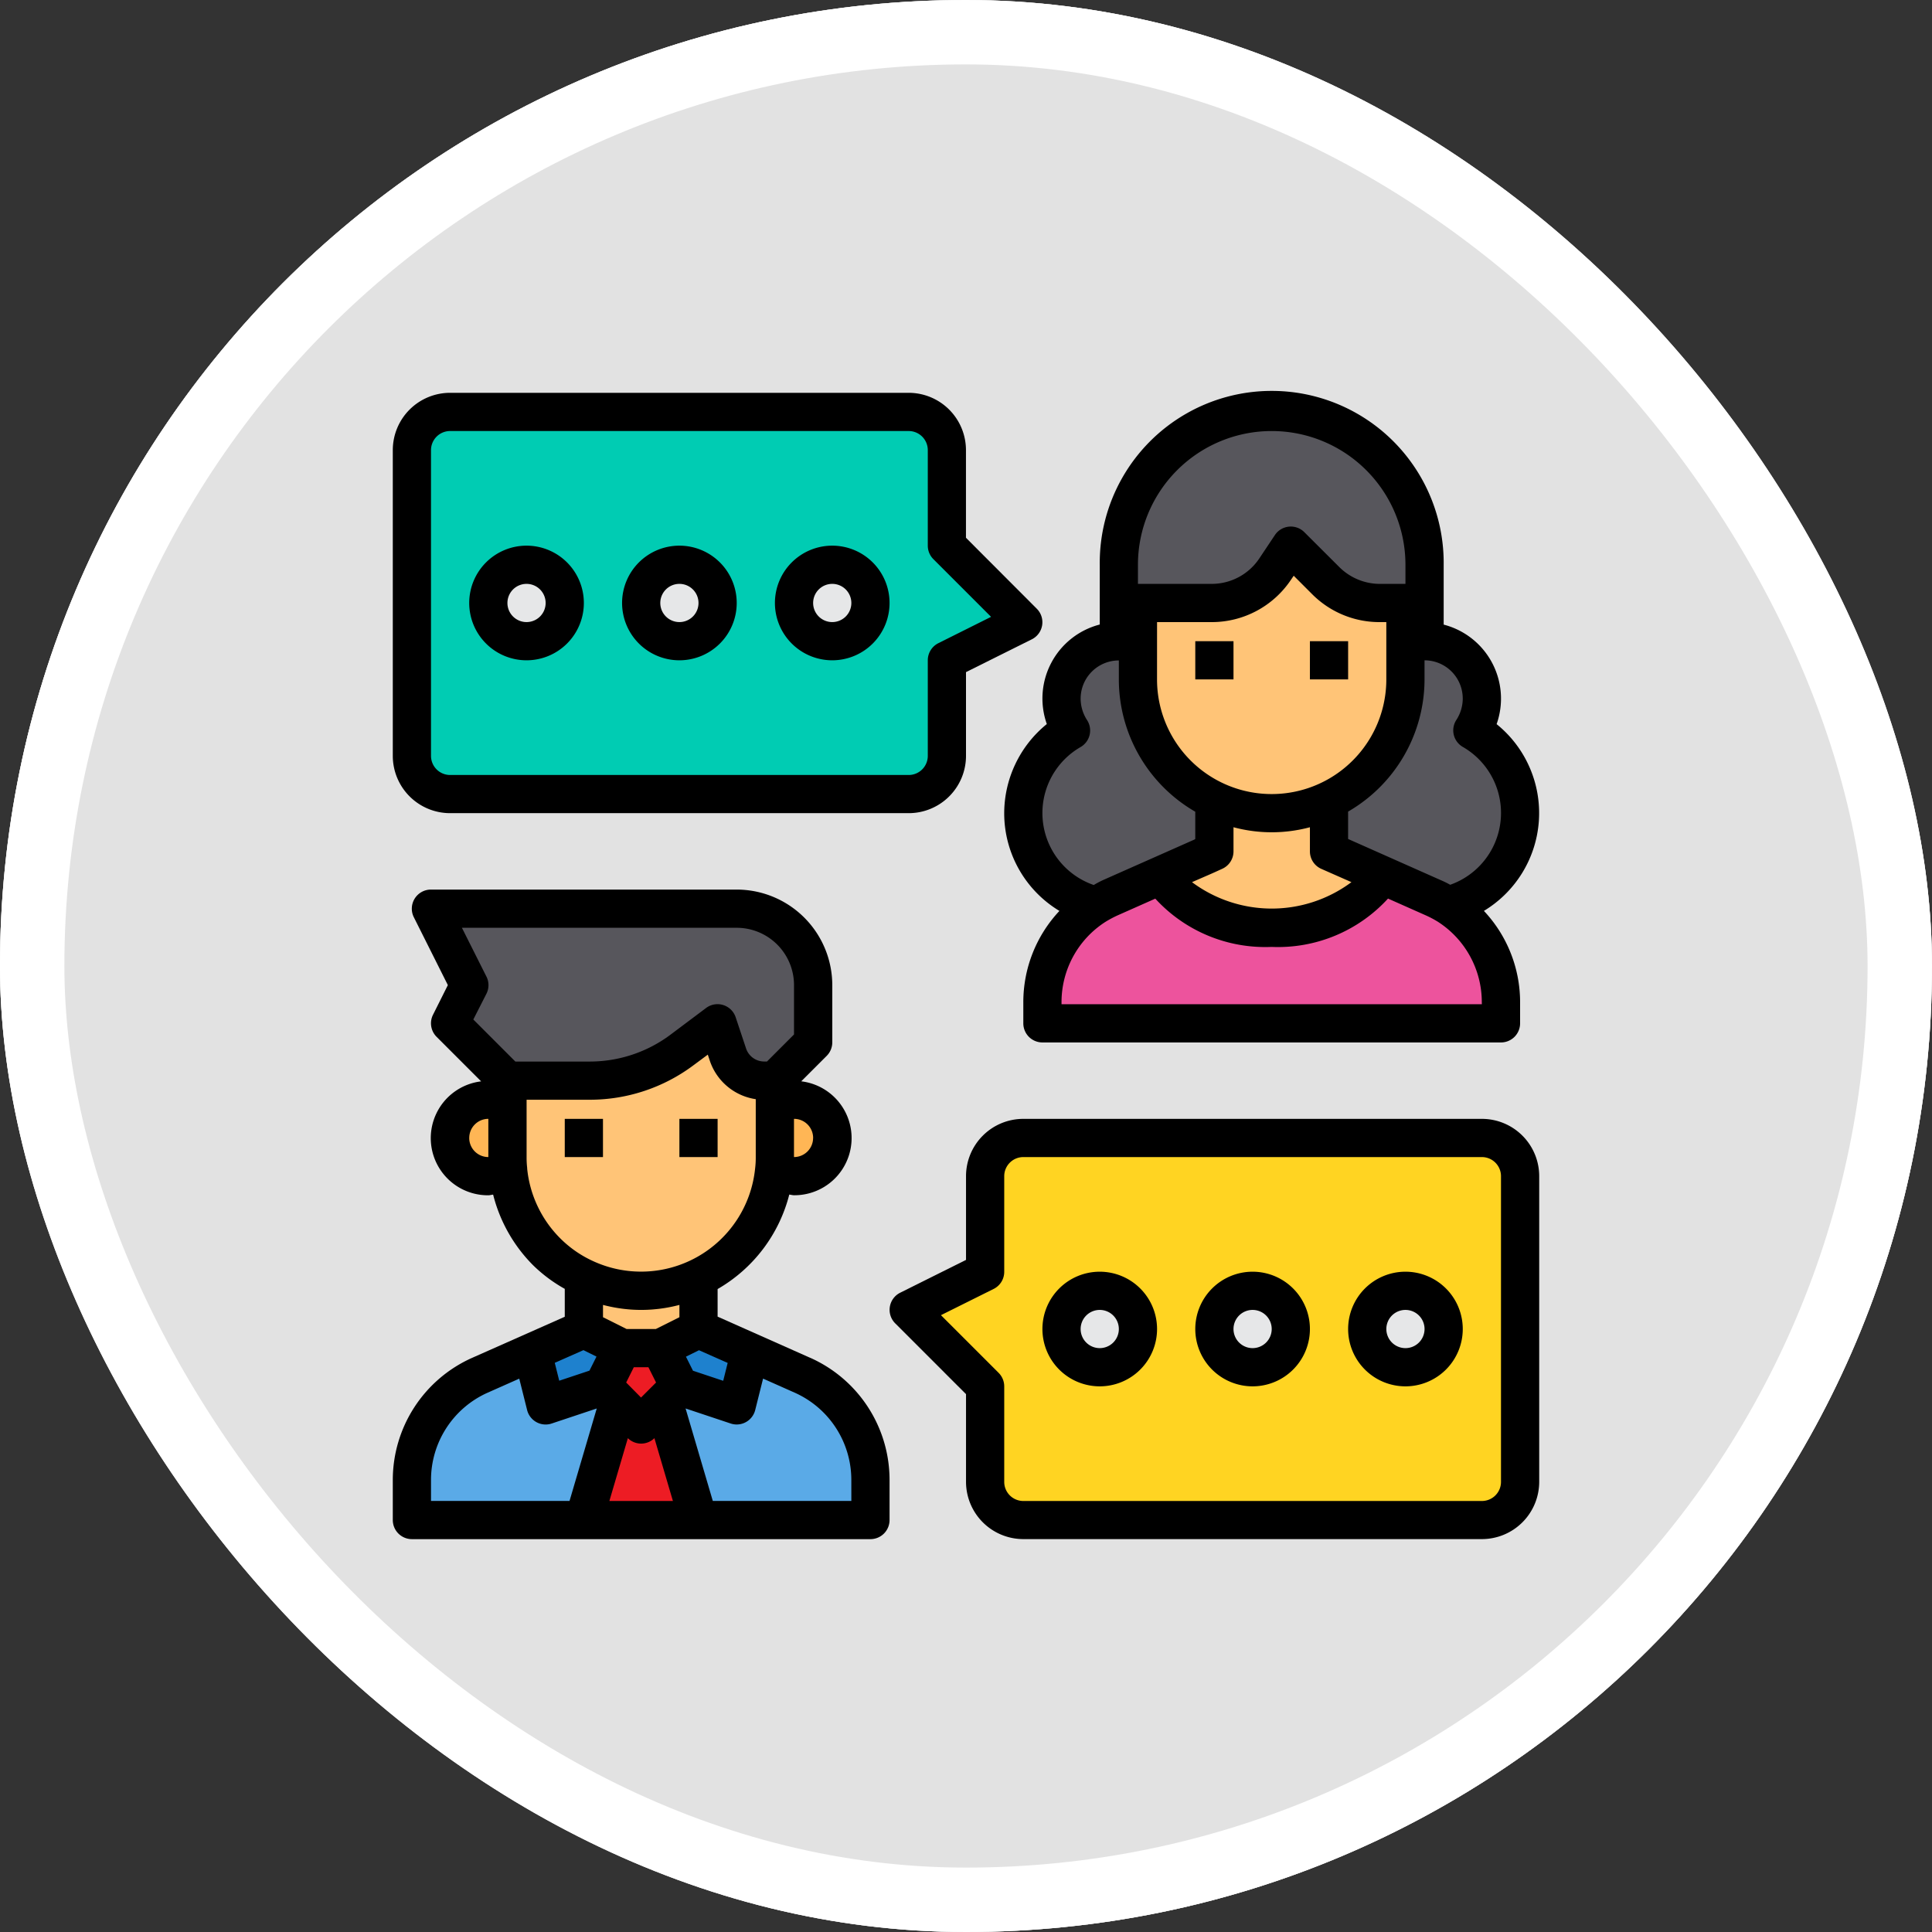 <svg xmlns="http://www.w3.org/2000/svg" width="90" height="90" viewBox="0 0 90 90">
  <rect x="0" y="0" width="90" height="90" fill="#333333" stroke="none"/>
  <g id="Grupo_1107234" data-name="Grupo 1107234" transform="translate(-335.051 -3599.663)">
    <g id="Grupo_1098742" data-name="Grupo 1098742" transform="translate(-868.27 3210.921)">
      <g id="Rectángulo_400898" data-name="Rectángulo 400898" transform="translate(1203.32 388.742)" fill="#fff" stroke="#fff" stroke-width="3" opacity="0.859">
        <rect width="90" height="90" rx="45" stroke="none"/>
        <rect x="1.5" y="1.5" width="87" height="87" rx="43.5" fill="none"/>
      </g>
      <g id="Rectángulo_400907" data-name="Rectángulo 400907" transform="translate(1203.32 388.742)" fill="none" stroke="#fff" stroke-width="3">
        <rect width="90" height="90" rx="45" stroke="none"/>
        <rect x="1.5" y="1.5" width="87" height="87" rx="43.5" fill="none"/>
      </g>
    </g>
    <g id="Talk-Interview" transform="translate(353.349 3617.961)">
      <path id="Trazado_874695" data-name="Trazado 874695" d="M57.482,42.78V57.021A1.785,1.785,0,0,1,55.7,58.8H34.34a1.785,1.785,0,0,1-1.78-1.78v-4.45L29,49.011l3.56-1.78V42.78A1.785,1.785,0,0,1,34.34,41H55.7A1.785,1.785,0,0,1,57.482,42.78Z" transform="translate(-4.968 -6.287)" fill="#ffd422"/>
      <g id="Grupo_1105797" data-name="Grupo 1105797" transform="translate(31.747 41.86)">
        <ellipse id="Elipse_11615" data-name="Elipse 11615" cx="2.165" cy="1.443" rx="2.165" ry="1.443" transform="translate(12.988 0)" fill="#e6e7e8"/>
        <ellipse id="Elipse_11616" data-name="Elipse 11616" cx="1.443" cy="1.443" rx="1.443" ry="1.443" transform="translate(7.215 0)" fill="#e6e7e8"/>
        <ellipse id="Elipse_11617" data-name="Elipse 11617" cx="1.443" cy="1.443" rx="1.443" ry="1.443" transform="translate(0 0)" fill="#e6e7e8"/>
      </g>
      <path id="Trazado_874696" data-name="Trazado 874696" d="M31.482,12.791l-3.56,1.78v4.45a1.785,1.785,0,0,1-1.78,1.78H4.78A1.785,1.785,0,0,1,3,19.021V4.78A1.785,1.785,0,0,1,4.78,3H26.142a1.785,1.785,0,0,1,1.78,1.78V9.23Z" transform="translate(-2.11 -2.109)" fill="#00ccb3"/>
      <path id="Trazado_874697" data-name="Trazado 874697" d="M25.81,58.163v1.869H17.8l-1.62-5.5.73-.73,2.67.89L20.2,52.2l2.439,1.086a5.34,5.34,0,0,1,3.169,4.878Z" transform="translate(-3.559 -7.518)" fill="#5aaae7"/>
      <ellipse id="Elipse_11618" data-name="Elipse 11618" cx="1.443" cy="1.443" rx="1.443" ry="1.443" transform="translate(18.76 8.669)" fill="#e6e7e8"/>
      <path id="Trazado_874698" data-name="Trazado 874698" d="M20.183,52.068,19.56,54.56l-2.67-.89L16,51.89,17.78,51Z" transform="translate(-3.539 -7.386)" fill="#1e81ce"/>
      <ellipse id="Elipse_11619" data-name="Elipse 11619" cx="1.443" cy="1.443" rx="1.443" ry="1.443" transform="translate(11.545 8.669)" fill="#e6e7e8"/>
      <path id="Trazado_874699" data-name="Trazado 874699" d="M15.72,54.82l1.62,5.5H12l1.62-5.5,1.05,1.05Z" transform="translate(-3.099 -7.806)" fill="#ed1c24"/>
      <path id="Trazado_874700" data-name="Trazado 874700" d="M15.67,52l.89,1.78-.73.73-1.05,1.05-1.05-1.05L13,53.78,13.89,52Z" transform="translate(-3.209 -7.496)" fill="#ed1c24"/>
      <path id="Trazado_874701" data-name="Trazado 874701" d="M13.483,51.89l-.89,1.78-2.67.89L9.3,52.068,11.7,51Z" transform="translate(-2.802 -7.386)" fill="#1e81ce"/>
      <path id="Trazado_874702" data-name="Trazado 874702" d="M12.63,54.532l-1.62,5.5H3V58.163a5.34,5.34,0,0,1,3.167-4.877L8.607,52.2l.623,2.492,2.67-.89Z" transform="translate(-2.11 -7.518)" fill="#5aaae7"/>
      <ellipse id="Elipse_11620" data-name="Elipse 11620" cx="2.165" cy="1.443" rx="2.165" ry="1.443" transform="translate(4.329 8.669)" fill="#e6e7e8"/>
      <path id="Trazado_874703" data-name="Trazado 874703" d="M22.886,39a1.78,1.78,0,0,1,0,3.56,1.807,1.807,0,0,1-.926-.258A4.92,4.92,0,0,0,22,41.67V39.24A1.78,1.78,0,0,1,22.886,39Z" transform="translate(-4.194 -6.067)" fill="#ffb655"/>
      <path id="Trazado_874704" data-name="Trazado 874704" d="M21.8,32.56v2.67l-1.78,1.78h-.5a1.788,1.788,0,0,1-1.691-1.219l-.481-1.451-1.664,1.246a7.1,7.1,0,0,1-4.272,1.424H7.56L4.89,34.34l.89-1.78L4,29H18.241A3.56,3.56,0,0,1,21.8,32.56Z" transform="translate(-2.22 -4.968)" fill="#57565c"/>
      <path id="Trazado_874705" data-name="Trazado 874705" d="M20.461,38.8v2.43a4.92,4.92,0,0,1-.036.632A6.174,6.174,0,0,1,16.9,46.856a6.246,6.246,0,0,1-7.076-1.219,6.175,6.175,0,0,1-1.789-3.774A4.921,4.921,0,0,1,8,41.23V37.67h3.854a7.1,7.1,0,0,0,4.272-1.424L17.791,35l.481,1.451a1.788,1.788,0,0,0,1.691,1.219h.5Z" transform="translate(-2.659 -5.627)" fill="#ffc477"/>
      <path id="Trazado_874706" data-name="Trazado 874706" d="M17.34,48v2.67l-1.78.89H13.78L12,50.67V48Z" transform="translate(-3.099 -7.057)" fill="#ffc477"/>
      <path id="Trazado_874707" data-name="Trazado 874707" d="M7.67,41.67a4.921,4.921,0,0,0,.036.632,1.807,1.807,0,0,1-.926.258,1.78,1.78,0,1,1,.89-3.32Z" transform="translate(-2.329 -6.067)" fill="#ffb655"/>
      <path id="Trazado_874708" data-name="Trazado 874708" d="M17.34,48.32v.89a6.193,6.193,0,0,1-5.34,0v-.89A6.193,6.193,0,0,0,17.34,48.32Z" transform="translate(-3.099 -7.092)" fill="#ffb655"/>
      <path id="Trazado_874709" data-name="Trazado 874709" d="M55.917,17.837a2.73,2.73,0,0,0,.445-1.486,2.67,2.67,0,0,0-2.67-2.67v-3.56a7.12,7.12,0,1,0-14.241,0v3.56a2.67,2.67,0,0,0-2.67,2.67,2.73,2.73,0,0,0,.445,1.486A4.45,4.45,0,0,0,38.356,26a5.86,5.86,0,0,1,.7-.374l2.421-1.077c.685,1.442,2.706,2.483,5.091,2.483s4.406-1.041,5.091-2.483l2.421,1.077a5.86,5.86,0,0,1,.7.374H54.8a4.45,4.45,0,0,0,1.121-8.162Z" transform="translate(-5.629 -2.109)" fill="#57565c"/>
      <path id="Trazado_874710" data-name="Trazado 874710" d="M54.9,28.528H54.9a5.859,5.859,0,0,0-.7-.374l-2.421-1.077-1.949-.863L49.351,26h-5.34l-.472.2v.009l-1.949.863-2.421,1.077a5.859,5.859,0,0,0-.7.374A5.35,5.35,0,0,0,36,33.031v.979H57.361v-.979a5.375,5.375,0,0,0-2.457-4.5Z" transform="translate(-5.738 -4.638)" fill="#ed539d"/>
      <path id="Trazado_874711" data-name="Trazado 874711" d="M52.462,26.747c-.685,1.442-2.706,2.483-5.091,2.483s-4.406-1.041-5.091-2.483L44.7,25.67V23h5.34v2.67Z" transform="translate(-6.428 -4.308)" fill="#ffc477"/>
      <path id="Trazado_874712" data-name="Trazado 874712" d="M50.34,23v1.175a6.193,6.193,0,0,1-5.34,0V23Z" transform="translate(-6.727 -4.308)" fill="#ffb655"/>
      <path id="Trazado_874713" data-name="Trazado 874713" d="M52.268,12.67a3.56,3.56,0,0,1-2.519-1.041L48.12,10,47.4,11.086a3.56,3.56,0,0,1-2.964,1.584H41v3.56a6.23,6.23,0,1,0,12.461,0V12.67Z" transform="translate(-6.288 -2.879)" fill="#ffc477"/>
      <path id="Trazado_874714" data-name="Trazado 874714" d="M11,40h1.78v1.78H11Z" transform="translate(-2.989 -6.177)"/>
      <path id="Trazado_874715" data-name="Trazado 874715" d="M17,40h1.78v1.78H17Z" transform="translate(-3.649 -6.177)"/>
      <path id="Trazado_874716" data-name="Trazado 874716" d="M21.444,49.812l-4.313-1.918V46.609a7.1,7.1,0,0,0,3.338-4.4c.075.006.147.03.223.03a2.663,2.663,0,0,0,.335-5.307l1.185-1.185a.89.89,0,0,0,.261-.629V32.45A4.456,4.456,0,0,0,18.021,28H3.78a.89.89,0,0,0-.8,1.288L4.565,32.45l-.692,1.382a.89.89,0,0,0,.167,1.027l2.075,2.075a2.663,2.663,0,0,0,.335,5.307c.076,0,.149-.024.224-.031A7.115,7.115,0,0,0,8.536,45.5a6.911,6.911,0,0,0,1.475,1.1v1.3L5.7,49.812A6.23,6.23,0,0,0,2,55.5v1.869a.89.89,0,0,0,.89.89H24.251a.89.89,0,0,0,.89-.89V55.5a6.23,6.23,0,0,0-3.7-5.691ZM17.6,50.05l-.208.833-1.408-.469-.328-.655.608-.3Zm-4.028-2.469a7.05,7.05,0,0,0,1.78-.233v.573l-1.1.55h-1.36l-1.1-.55v-.573A7.056,7.056,0,0,0,13.571,47.581Zm-.7,3.382.356-.712h.68l.356.712-.7.7Zm.078,2.592a.881.881,0,0,0,1.237,0l.862,2.927h-2.96Zm8.629-13.985a.89.89,0,0,1-.89.89v-1.78A.89.89,0,0,1,21.581,39.571ZM6.361,32.052,5.22,29.78h12.8a2.67,2.67,0,0,1,2.67,2.67v2.3l-1.259,1.259H19.3a.89.89,0,0,1-.844-.609l-.484-1.453a.89.89,0,0,0-.579-.568.872.872,0,0,0-.265-.041.89.89,0,0,0-.534.178l-1.661,1.246A6.276,6.276,0,0,1,11.2,36.011H7.709L5.751,34.052l.611-1.2a.89.89,0,0,0,0-.8Zm-.8,7.518a.89.89,0,0,1,.89-.89v1.78A.89.89,0,0,1,5.56,39.571Zm2.7,1.405a4.083,4.083,0,0,1-.028-.515v-2.67H11.2A8.059,8.059,0,0,0,16,36.189l.674-.5.093.281a2.67,2.67,0,0,0,2.141,1.794v2.7a4.1,4.1,0,0,1-.032.546,5.34,5.34,0,0,1-7.6,4.272,5.22,5.22,0,0,1-1.482-1.042,5.333,5.333,0,0,1-1.536-3.261Zm2.62,8.48.608.3-.328.655-1.408.469-.208-.833ZM3.78,55.5a4.45,4.45,0,0,1,2.64-4.064l1.471-.653.366,1.462a.89.89,0,0,0,.863.674.875.875,0,0,0,.281-.046l2.1-.7-1.268,4.307H3.78Zm19.581.979H16.907l-1.268-4.307,2.1.7a.875.875,0,0,0,.281.046.89.89,0,0,0,.863-.675l.366-1.462,1.471.654a4.45,4.45,0,0,1,2.64,4.064Z" transform="translate(-2 -4.858)"/>
      <path id="Trazado_874717" data-name="Trazado 874717" d="M44,15h1.78v1.78H44Z" transform="translate(-6.617 -3.429)"/>
      <path id="Trazado_874718" data-name="Trazado 874718" d="M50,15h1.78v1.78H50Z" transform="translate(-7.277 -3.429)"/>
      <path id="Trazado_874719" data-name="Trazado 874719" d="M34,21.581a5.313,5.313,0,0,0,2.572,4.554,6.211,6.211,0,0,0-1.682,4.258v.979a.89.89,0,0,0,.89.89H57.142a.89.89,0,0,0,.89-.89v-.979a6.206,6.206,0,0,0-1.686-4.259,5.323,5.323,0,0,0,.592-8.7,3.56,3.56,0,0,0-2.466-4.636V10.011a8.011,8.011,0,1,0-16.021,0v2.783a3.56,3.56,0,0,0-2.466,4.636A5.361,5.361,0,0,0,34,21.581Zm22.251,8.9H36.67v-.089A4.441,4.441,0,0,1,38.7,26.655a5.072,5.072,0,0,1,.608-.324l1.73-.768a6.942,6.942,0,0,0,5.42,2.249,6.942,6.942,0,0,0,5.421-2.252l1.74.773a4.921,4.921,0,0,1,.572.3,4.45,4.45,0,0,1,2.057,3.755ZM41.12,12.681h2.545a4.439,4.439,0,0,0,3.7-1.982l.121-.178.86.86a4.422,4.422,0,0,0,3.146,1.3H51.8v2.67a5.34,5.34,0,1,1-10.681,0Zm2.56,11.708c.034-.014.466-.211.466-.211a.89.89,0,0,0,.535-.816V22.237a6.885,6.885,0,0,0,3.56,0v1.124a.89.89,0,0,0,.522.811l1.412.623a6.218,6.218,0,0,1-7.427,0Zm11.681-8.148a1.849,1.849,0,0,1-.3,1,.89.89,0,0,0,.3,1.253,3.548,3.548,0,0,1-.585,6.423,4.6,4.6,0,0,0-.445-.218l-4.311-1.915V21.508a7.121,7.121,0,0,0,3.56-6.157v-.89a1.78,1.78,0,0,1,1.78,1.78ZM40.23,10.011a6.23,6.23,0,1,1,12.461,0v.89H51.5a2.685,2.685,0,0,1-1.888-.782L47.98,8.491a.89.89,0,0,0-1.37.135l-.724,1.085A2.662,2.662,0,0,1,43.665,10.9H40.23ZM37.56,18.5a.89.89,0,0,0,.3-1.253,1.849,1.849,0,0,1-.3-1,1.78,1.78,0,0,1,1.78-1.78v.89a7.121,7.121,0,0,0,3.56,6.157v1.273a.482.482,0,0,0-.046.027L38.6,24.7a4.761,4.761,0,0,0-.429.228A3.546,3.546,0,0,1,37.56,18.5Z" transform="translate(-5.518 -1.999)"/>
      <path id="Trazado_874720" data-name="Trazado 874720" d="M55.592,40H34.231a2.67,2.67,0,0,0-2.67,2.67v3.9L28.492,48.1a.89.89,0,0,0-.231,1.424l3.3,3.3v4.082a2.67,2.67,0,0,0,2.67,2.67H55.592a2.67,2.67,0,0,0,2.67-2.67V42.67A2.67,2.67,0,0,0,55.592,40Zm.89,16.911a.89.89,0,0,1-.89.89H34.231a.89.89,0,0,1-.89-.89v-4.45a.89.89,0,0,0-.261-.629l-2.687-2.687,2.456-1.223a.89.89,0,0,0,.492-.8V42.67a.89.89,0,0,1,.89-.89H55.592a.89.89,0,0,1,.89.89Z" transform="translate(-4.858 -6.177)"/>
      <path id="Trazado_874721" data-name="Trazado 874721" d="M46.67,48a2.67,2.67,0,1,0,2.67,2.67A2.67,2.67,0,0,0,46.67,48Zm0,3.56a.89.89,0,1,1,.89-.89A.89.89,0,0,1,46.67,51.56Z" transform="translate(-6.617 -7.057)"/>
      <path id="Trazado_874722" data-name="Trazado 874722" d="M54.67,48a2.67,2.67,0,1,0,2.67,2.67A2.67,2.67,0,0,0,54.67,48Zm0,3.56a.89.89,0,1,1,.89-.89A.89.89,0,0,1,54.67,51.56Z" transform="translate(-7.497 -7.057)"/>
      <path id="Trazado_874723" data-name="Trazado 874723" d="M38.67,48a2.67,2.67,0,1,0,2.67,2.67A2.67,2.67,0,0,0,38.67,48Zm0,3.56a.89.89,0,1,1,.89-.89A.89.89,0,0,1,38.67,51.56Z" transform="translate(-5.738 -7.057)"/>
      <path id="Trazado_874724" data-name="Trazado 874724" d="M4.67,21.581H26.032a2.67,2.67,0,0,0,2.67-2.67v-3.9l3.068-1.529A.89.89,0,0,0,32,12.058L28.7,8.752V4.67A2.67,2.67,0,0,0,26.032,2H4.67A2.67,2.67,0,0,0,2,4.67V18.911a2.67,2.67,0,0,0,2.67,2.67ZM3.78,4.67a.89.89,0,0,1,.89-.89H26.032a.89.89,0,0,1,.89.89v4.45a.89.89,0,0,0,.261.629l2.687,2.687-2.456,1.227a.89.89,0,0,0-.492.8v4.45a.89.89,0,0,1-.89.89H4.67a.89.89,0,0,1-.89-.89Z" transform="translate(-2 -1.999)"/>
      <path id="Trazado_874725" data-name="Trazado 874725" d="M16.67,15.34A2.67,2.67,0,1,0,14,12.67,2.67,2.67,0,0,0,16.67,15.34Zm0-3.56a.89.89,0,1,1-.89.89A.89.89,0,0,1,16.67,11.78Z" transform="translate(-3.319 -2.879)"/>
      <path id="Trazado_874726" data-name="Trazado 874726" d="M8.67,15.34A2.67,2.67,0,1,0,6,12.67,2.67,2.67,0,0,0,8.67,15.34Zm0-3.56a.89.89,0,1,1-.89.89A.89.89,0,0,1,8.67,11.78Z" transform="translate(-2.44 -2.879)"/>
      <path id="Trazado_874727" data-name="Trazado 874727" d="M24.67,15.34A2.67,2.67,0,1,0,22,12.67a2.67,2.67,0,0,0,2.67,2.67Zm0-3.56a.89.89,0,1,1-.89.89A.89.89,0,0,1,24.67,11.78Z" transform="translate(-4.199 -2.879)"/>
    </g>
  </g>
</svg>
